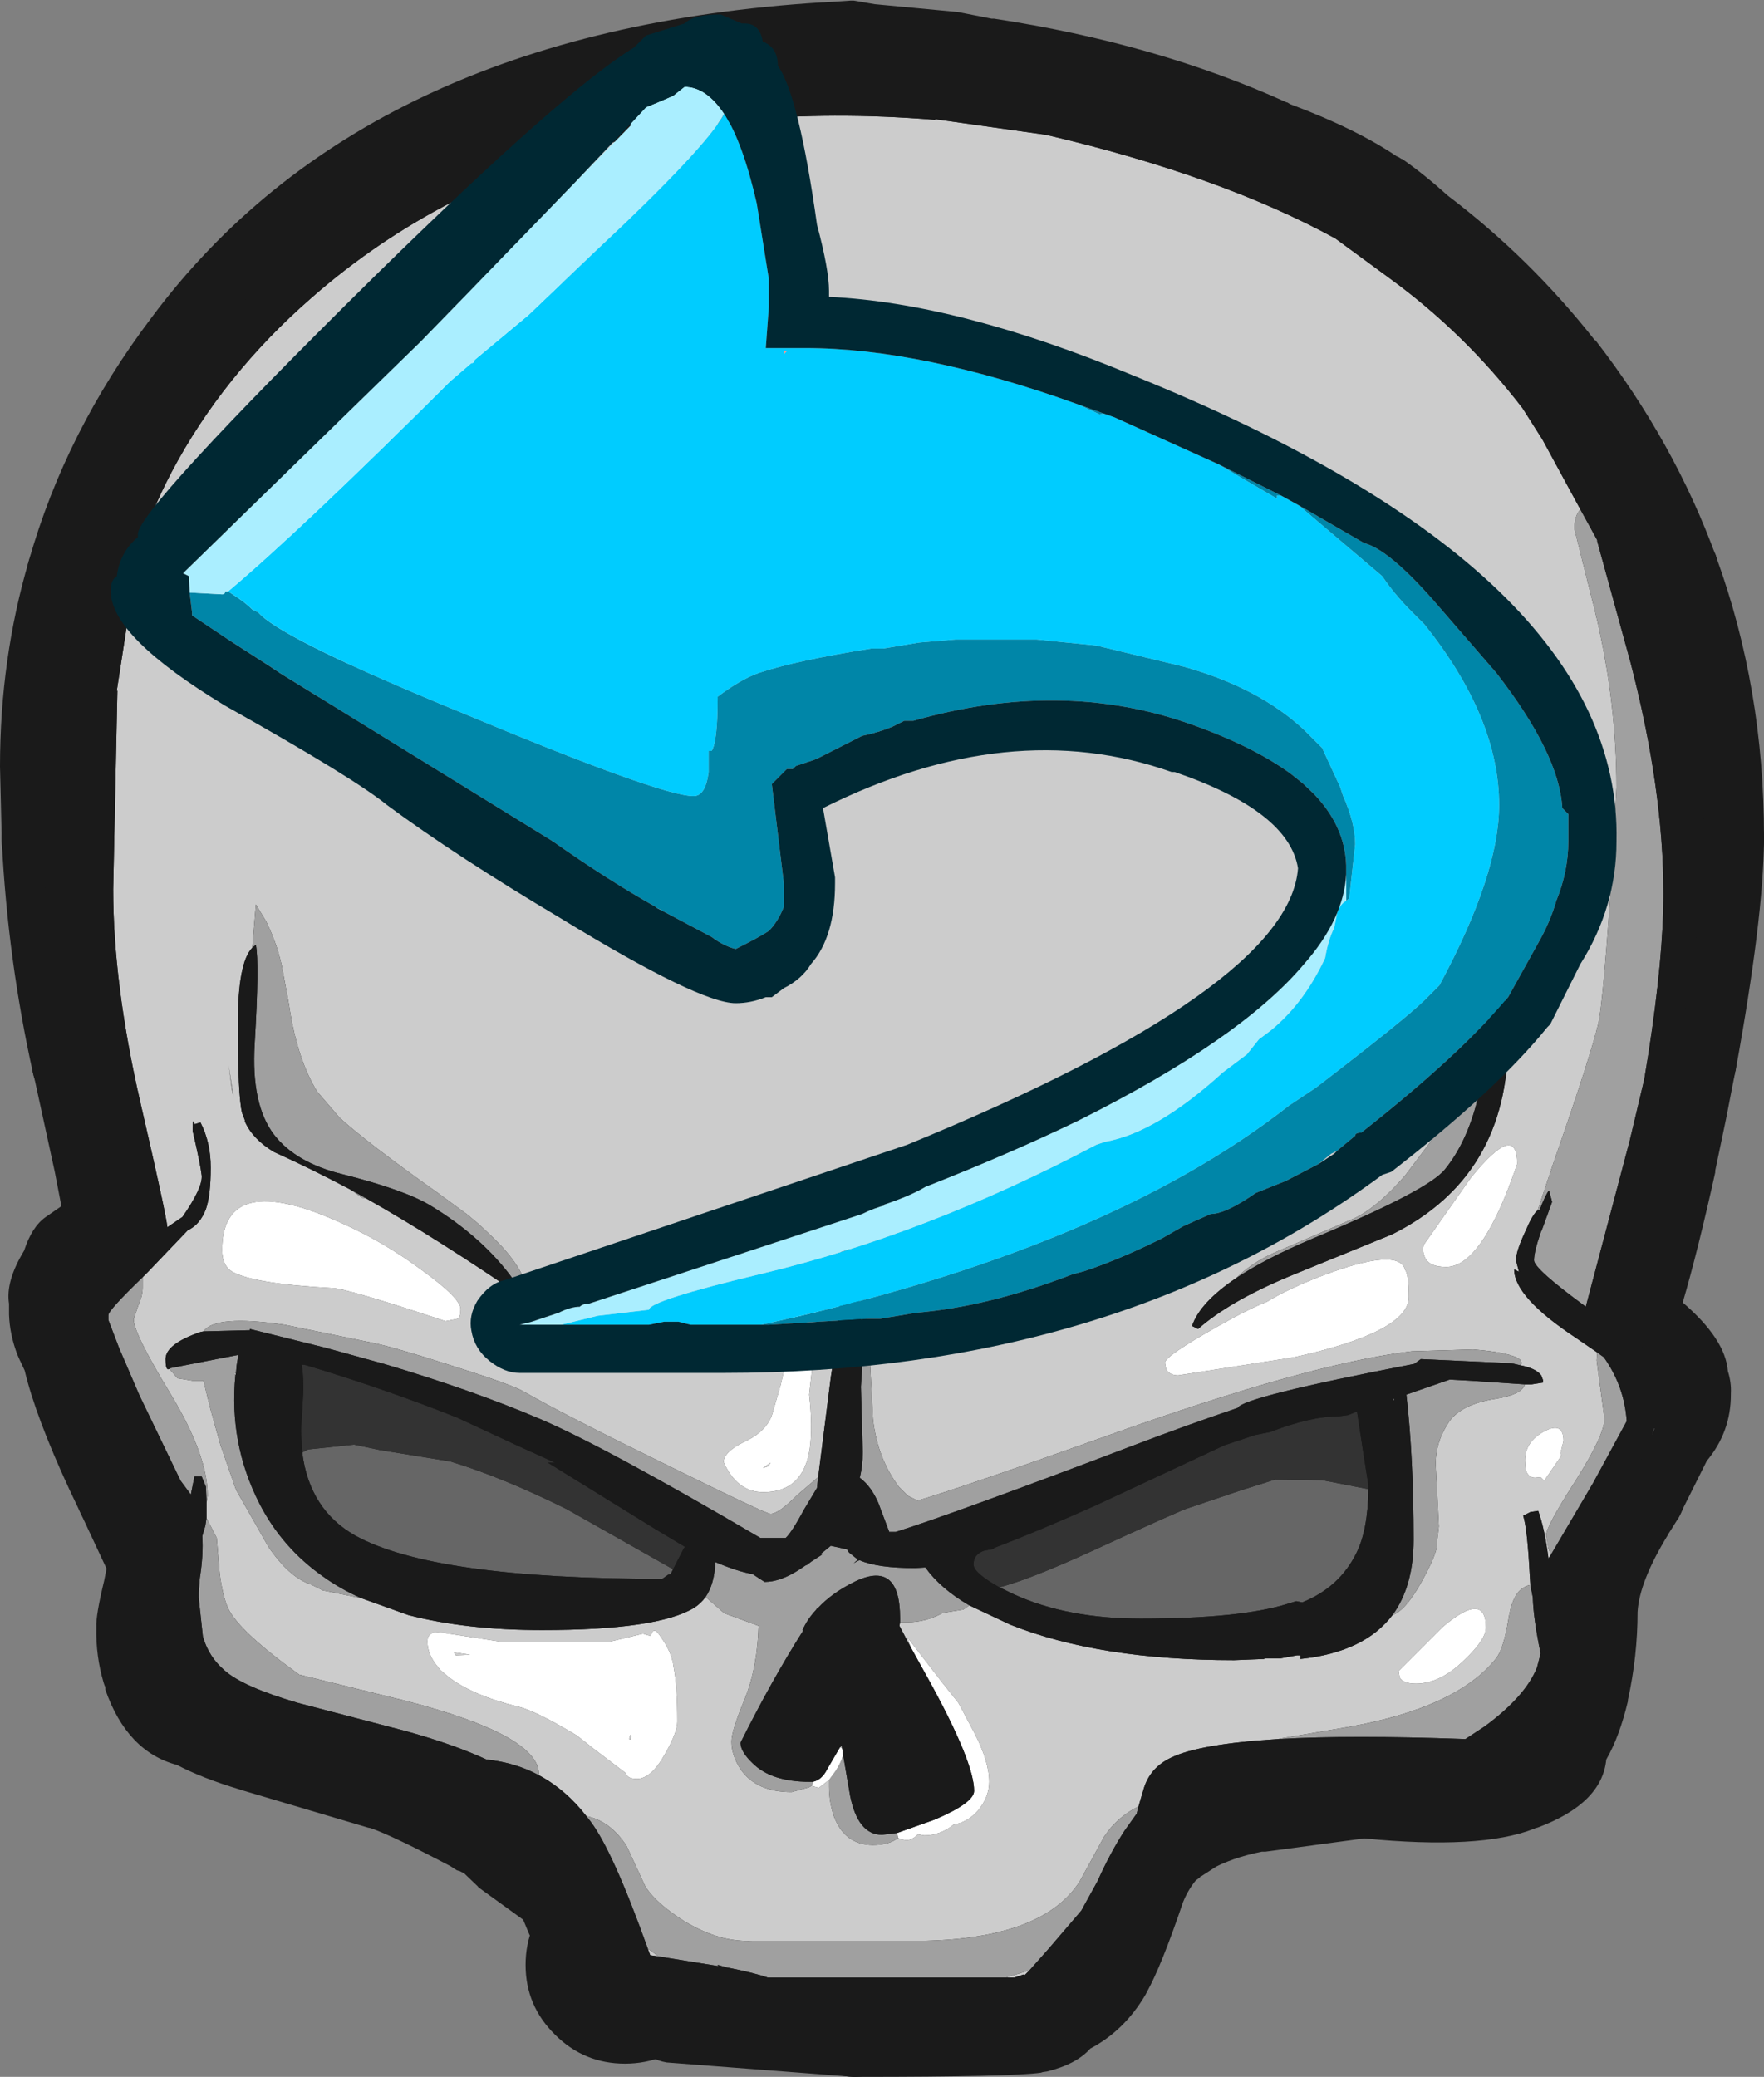 <?xml version="1.0" encoding="UTF-8" standalone="no"?>
<svg xmlns:ffdec="https://www.free-decompiler.com/flash" xmlns:xlink="http://www.w3.org/1999/xlink" ffdec:objectType="frame" height="172.45px" width="146.5px" xmlns="http://www.w3.org/2000/svg">
  <rect width="100%" height="100%" fill="#808080" stroke="none"/>
  <g transform="matrix(1.0, 0.0, 0.0, 1.0, 73.25, 86.2)">
    <use ffdec:characterId="604" height="172.45" transform="matrix(1.0, 0.0, 0.0, 1.0, -73.25, -86.2)" width="146.5" xlink:href="#shape0"/>
  </g>
  <defs>
    <g id="shape0" transform="matrix(1.0, 0.0, 0.0, 1.0, 73.25, 86.2)">
      <path d="M29.2 64.55 Q29.5 65.75 29.1 66.95 L29.05 67.15 Q28.5 68.35 27.35 69.05 L26.5 69.6 26.45 69.6 26.4 69.65 26.45 69.65 26.05 69.95 Q25.4 70.75 25.0 71.75 23.2 77.05 22.0 79.2 L21.9 79.4 Q20.15 82.4 17.3 83.9 16.15 85.2 13.7 85.8 L13.35 85.85 13.2 85.9 Q10.75 86.25 -2.0 86.25 L-2.3 86.25 Q-3.95 86.25 -5.1 85.15 L-5.1 85.1 -5.15 85.1 Q-6.3 83.9 -6.3 82.25 L-6.3 65.55 Q-6.3 63.9 -5.15 62.75 L-5.1 62.7 Q-3.95 61.55 -2.3 61.55 L25.35 61.55 Q26.7 61.55 27.8 62.4 L27.95 62.55 Q28.85 63.3 29.2 64.55" fill="#1a1a1a" fill-rule="evenodd" stroke="none"/>
      <path d="M0.5 85.1 Q-0.65 86.25 -2.3 86.25 L-17.9 85.05 Q-19.3 84.8 -20.2 83.75 L-20.35 83.55 Q-21.15 82.5 -21.15 81.15 L-21.15 65.55 Q-21.15 63.9 -20.0 62.75 L-19.95 62.7 Q-18.8 61.55 -17.15 61.55 L-2.3 61.55 Q-0.65 61.55 0.55 62.7 L0.55 62.75 0.6 62.75 Q1.7 63.9 1.7 65.55 L1.7 82.25 Q1.7 83.9 0.5 85.1" fill="#1a1a1a" fill-rule="evenodd" stroke="none"/>
      <path d="M-27.15 71.15 Q-24.75 68.75 -21.35 68.75 -17.95 68.75 -15.5 71.15 -13.1 73.55 -13.1 76.95 -13.1 80.35 -15.5 82.75 -17.95 85.15 -21.35 85.15 -24.75 85.15 -27.15 82.75 -29.6 80.35 -29.6 76.95 -29.6 73.55 -27.15 71.15" fill="#1a1a1a" fill-rule="evenodd" stroke="none"/>
      <path d="M-14.25 62.75 Q-13.15 63.9 -13.15 65.55 L-13.15 72.8 Q-13.15 74.45 -14.25 75.65 L-14.3 75.65 -14.3 75.7 Q-15.5 76.8 -17.15 76.8 L-25.6 76.8 Q-26.8 76.8 -27.8 76.2 L-28.0 76.0 Q-28.85 75.35 -29.3 74.4 L-29.8 73.2 -33.05 70.85 -33.6 70.45 -33.5 70.5 -34.7 69.35 -35.1 69.15 -35.3 69.1 Q-36.5 68.4 -37.05 67.15 L-37.1 66.95 Q-37.55 65.85 -37.3 64.7 L-37.25 64.55 Q-36.95 63.35 -35.95 62.55 L-35.8 62.4 Q-34.75 61.55 -33.35 61.55 L-17.15 61.55 Q-15.5 61.55 -14.3 62.7 L-14.3 62.75 -14.25 62.75" fill="#1a1a1a" fill-rule="evenodd" stroke="none"/>
      <path d="M65.3 34.7 Q66.4 35.65 66.65 37.05 L66.65 37.1 Q66.9 38.5 66.2 39.75 L65.45 40.95 65.35 41.1 65.3 41.2 Q62.9 45.1 62.75 47.65 62.75 51.3 61.95 54.95 L61.95 55.0 61.95 55.05 Q61.25 58.0 60.15 59.9 59.8 63.55 54.45 65.55 L54.25 65.6 54.1 65.7 54.15 65.65 Q49.7 67.4 40.05 66.45 L31.85 67.55 31.55 67.55 Q29.05 68.05 27.25 69.05 L27.3 69.05 Q26.35 69.55 25.35 69.55 L-33.35 69.55 -35.2 69.1 -35.25 69.05 -35.55 68.9 -35.75 68.8 Q-40.6 66.25 -42.45 65.6 L-42.7 65.55 -53.15 62.45 -53.45 62.35 Q-56.45 61.45 -58.55 60.35 -62.7 59.25 -64.5 54.1 L-64.5 53.95 -64.55 53.75 -64.55 53.8 -64.65 53.5 Q-65.3 51.3 -65.25 48.95 L-65.25 48.9 Q-65.3 47.95 -64.6 45.05 L-64.4 44.05 -66.55 39.45 Q-67.15 38.2 -66.85 36.85 -66.55 35.6 -65.6 34.8 L-65.4 34.6 Q-64.35 33.75 -62.95 33.75 L62.7 33.75 Q64.15 33.75 65.3 34.7 M-53.55 62.3 L-53.45 62.35 -53.55 62.3" fill="#1a1a1a" fill-rule="evenodd" stroke="none"/>
      <path d="M69.15 -1.25 Q70.15 -0.6 70.65 0.5 71.05 1.5 70.9 2.6 L70.9 2.65 70.85 2.8 70.85 2.85 70.1 6.7 69.2 11.0 69.2 11.1 69.2 11.15 Q67.75 17.7 66.5 21.95 70.05 25.0 70.25 27.65 70.55 28.6 70.5 29.5 L70.5 29.6 Q70.5 32.7 68.5 35.1 L66.15 39.8 66.15 39.85 64.9 41.1 64.7 41.25 Q63.75 41.75 62.7 41.75 L-62.95 41.75 Q-64.1 41.75 -65.1 41.15 L-65.25 41.0 Q-66.1 40.4 -66.55 39.45 L-67.5 37.45 Q-70.3 31.4 -71.2 27.6 L-71.55 26.85 -71.6 26.75 -71.8 26.3 Q-72.45 24.6 -72.5 22.95 L-72.5 22.25 -72.5 22.15 -72.5 22.05 Q-72.8 20.2 -71.25 17.65 -70.6 15.65 -69.45 14.85 L-68.15 13.95 -68.7 11.1 -70.4 3.3 Q-70.75 2.25 -70.5 1.15 L-70.5 1.1 -70.5 1.05 Q-70.15 -0.15 -69.2 -0.95 L-69.05 -1.1 Q-67.95 -1.95 -66.6 -1.95 L66.95 -1.95 Q68.15 -1.95 69.15 -1.25" fill="#1a1a1a" fill-rule="evenodd" stroke="none"/>
      <path d="M73.25 -16.45 Q73.2 -9.95 70.9 2.65 L70.85 2.85 Q70.6 4.1 69.7 4.95 L69.5 5.15 Q68.4 6.05 66.95 6.05 L-66.6 6.05 Q-68.0 6.05 -69.1 5.15 -70.2 4.3 -70.5 2.95 -72.6 -6.5 -73.1 -16.3 -73.15 -17.3 -72.7 -18.2 L-72.6 -18.4 Q-72.1 -19.4 -71.1 -19.95 L-71.15 -19.9 Q-70.2 -20.5 -69.1 -20.5 L69.25 -20.5 Q70.8 -20.5 71.9 -19.45 L72.15 -19.3 Q73.3 -18.1 73.25 -16.45" fill="#1a1a1a" fill-rule="evenodd" stroke="none"/>
      <path d="M67.85 -41.85 L67.9 -41.8 Q68.8 -41.15 69.25 -40.1 L69.3 -39.9 Q73.25 -29.05 73.25 -16.75 L73.25 -16.5 Q73.25 -14.85 72.15 -13.65 L72.1 -13.65 72.1 -13.6 Q70.9 -12.5 69.25 -12.5 L-69.1 -12.5 Q-70.7 -12.5 -71.85 -13.6 -73.05 -14.7 -73.1 -16.3 L-73.25 -22.55 Q-73.25 -31.5 -70.85 -39.65 -70.5 -40.95 -69.45 -41.75 -68.4 -42.55 -67.05 -42.55 L65.55 -42.55 Q66.8 -42.55 67.85 -41.85" fill="#1a1a1a" fill-rule="evenodd" stroke="none"/>
      <path d="M59.2 -57.95 L59.25 -57.95 Q65.8 -49.5 69.3 -39.9 L69.35 -39.6 Q69.65 -38.6 69.4 -37.55 L69.35 -37.4 Q69.0 -36.15 67.95 -35.35 66.85 -34.55 65.55 -34.55 L-67.05 -34.55 Q-68.3 -34.55 -69.35 -35.25 L-69.35 -35.3 Q-70.35 -36.0 -70.75 -37.1 L-70.8 -37.2 Q-71.25 -38.45 -70.85 -39.65 -67.8 -50.4 -60.65 -59.85 -42.9 -83.65 -5.0 -86.0 L-4.95 -86.0 -4.85 -86.0 -2.6 -86.15 -2.45 -86.15 -2.35 -86.15 -0.6 -85.85 6.3 -85.2 9.1 -84.65 9.25 -84.65 9.3 -84.65 Q22.8 -82.6 33.6 -77.7 L33.65 -77.7 33.9 -77.55 Q39.4 -75.5 42.85 -73.15 L42.75 -73.25 43.15 -73.0 43.2 -73.0 Q45.0 -71.75 47.0 -69.95 53.85 -64.75 59.2 -57.95" fill="#1a1a1a" fill-rule="evenodd" stroke="none"/>
      <path d="M64.15 32.4 L63.95 32.95 64.1 32.45 64.15 32.4 M-61.4 19.85 L-60.95 19.4 -57.65 15.95 Q-56.65 15.5 -56.15 14.2 -55.75 13.05 -55.75 10.75 -55.75 8.65 -56.6 7.0 L-57.1 7.15 Q-57.25 6.45 -57.25 7.7 -56.6 10.5 -56.5 11.4 -56.4 12.4 -58.1 14.85 L-59.35 15.7 Q-59.45 14.6 -61.6 5.3 -63.85 -4.5 -63.85 -12.35 L-63.5 -28.85 -63.55 -28.85 -62.6 -35.0 Q-62.6 -40.1 -59.0 -47.0 -54.75 -55.05 -47.35 -61.5 -36.55 -70.95 -22.1 -74.45 L-13.9 -75.85 -11.8 -76.2 Q-4.15 -76.95 4.4 -76.25 L4.45 -76.3 13.65 -75.0 Q28.15 -71.6 37.65 -66.4 L42.15 -63.1 Q48.4 -58.55 53.2 -52.3 L54.85 -49.7 58.0 -43.9 Q57.5 -43.35 57.5 -42.3 L59.25 -35.3 Q61.0 -28.0 61.0 -20.8 L60.45 -11.25 Q59.85 -2.9 59.5 -1.25 58.8 1.65 55.8 10.25 L54.45 14.3 Q54.05 14.6 53.45 16.0 52.65 17.7 52.65 18.45 L52.9 19.4 52.5 19.2 Q52.5 21.5 57.65 24.9 L59.4 26.1 59.35 26.75 60.0 31.6 Q60.0 32.95 57.6 36.75 55.15 40.55 55.15 41.3 L55.35 42.4 55.55 42.9 55.35 43.2 Q55.05 40.8 54.5 39.25 L53.85 39.35 53.25 39.65 Q53.6 40.75 53.8 44.65 L53.85 45.4 Q53.5 45.45 53.1 45.75 52.3 46.35 52.0 48.4 51.6 50.75 51.0 51.5 47.75 55.6 38.7 57.2 L33.1 58.15 32.9 58.2 Q26.35 58.6 24.0 59.75 22.2 60.6 21.7 62.45 L21.3 63.8 Q19.55 64.65 18.45 66.3 L16.4 70.05 Q13.4 74.7 3.65 74.95 L-10.75 74.95 Q-13.5 75.1 -16.45 73.3 -18.75 71.85 -19.65 70.45 L-21.2 67.1 Q-22.55 65.0 -24.55 64.6 -26.25 62.4 -28.5 61.2 L-28.5 61.1 Q-28.5 57.9 -39.45 55.05 L-48.4 52.85 Q-53.4 49.25 -54.3 47.35 -54.75 46.35 -55.0 44.5 L-55.25 41.5 -56.1 39.85 -56.1 38.6 -56.0 38.0 Q-56.0 34.65 -59.05 29.6 -62.15 24.5 -62.15 23.35 L-61.75 22.15 Q-61.4 21.4 -61.4 20.7 L-61.4 20.35 -61.4 20.25 -61.4 19.85 M-29.25 -50.45 Q-26.0 -56.2 -26.0 -59.4 -26.0 -61.4 -26.65 -63.3 -27.6 -66.0 -29.5 -66.25 -44.55 -61.75 -50.45 -53.1 -54.5 -47.15 -54.5 -38.2 -54.8 -35.4 -54.15 -32.65 -52.9 -27.15 -48.35 -27.15 -47.3 -27.15 -41.65 -34.3 L-34.75 -42.9 Q-32.2 -45.3 -29.25 -50.45 M-52.3 -7.5 Q-53.5 -6.3 -53.5 -1.1 -53.5 4.7 -53.15 6.2 L-52.9 6.85 -52.95 6.85 -52.9 6.95 Q-52.25 8.4 -50.5 9.45 -47.5 10.8 -44.1 12.6 L-43.2 13.25 -42.85 13.3 Q-36.75 16.75 -29.5 21.75 L-30.65 20.0 -29.55 21.0 -29.5 20.85 Q-29.85 18.75 -32.95 15.95 -33.45 15.45 -34.2 14.85 L-34.3 14.75 -36.75 12.95 Q-42.75 8.7 -45.05 6.6 L-46.9 4.45 Q-48.6 1.7 -49.25 -2.8 L-49.75 -5.5 Q-50.1 -7.55 -51.15 -9.7 L-52.0 -11.1 -52.3 -7.5 M29.45 19.9 Q26.4 21.95 25.75 23.9 L26.25 24.15 Q28.85 21.85 33.9 19.75 L42.35 16.3 Q52.0 11.5 52.0 0.1 52.0 -2.35 51.5 -4.25 L50.9 -4.25 50.9 -6.15 Q50.75 -7.5 50.25 -8.15 L49.15 -0.55 Q48.4 4.2 46.5 7.35 L43.45 11.4 Q41.2 14.0 39.25 14.95 L32.5 17.85 Q30.65 18.7 29.45 19.9 M45.0 17.15 Q44.85 17.6 45.05 18.1 45.35 19.0 46.85 19.0 49.85 19.0 52.75 10.45 52.75 6.85 48.9 11.6 L45.0 17.15 M43.75 21.5 Q43.75 19.65 43.45 19.25 42.95 17.3 36.5 19.75 33.65 20.85 31.95 21.9 30.5 22.45 27.85 23.95 23.5 26.4 23.5 26.95 L23.6 27.5 Q23.9 28.0 24.6 28.0 L34.2 26.5 Q43.75 24.4 43.75 21.5 M52.95 27.15 L53.15 27.0 53.0 26.7 Q52.25 26.1 49.1 25.85 L44.0 26.0 Q35.55 27.0 18.75 33.0 6.7 37.3 2.95 38.4 L2.15 38.0 1.4 37.25 Q-0.4 34.85 -0.75 31.6 L-1.15 23.95 Q-1.9 17.1 -2.4 19.5 -2.7 17.1 -3.1 16.15 L-3.5 16.25 Q-3.1 20.85 -4.25 28.15 L-5.3 36.45 -7.05 37.95 Q-8.6 39.5 -9.25 39.5 -9.65 39.5 -17.75 35.5 -26.15 31.4 -29.75 29.35 -30.65 28.8 -35.4 27.3 -40.05 25.8 -42.05 25.35 L-49.6 23.8 Q-55.4 22.95 -56.35 24.35 L-56.6 24.4 Q-59.5 25.4 -59.5 26.65 -59.5 27.45 -59.3 27.5 L-59.15 27.45 -59.15 27.5 -58.5 28.25 -58.45 28.25 -57.25 28.45 -56.35 28.45 -55.8 30.7 -54.95 33.75 -53.65 37.5 -50.95 42.25 Q-49.2 44.8 -47.45 45.35 L-46.45 45.85 -43.25 46.5 -39.35 47.9 Q-34.55 49.15 -28.25 49.15 -18.65 49.15 -15.6 47.3 -15.05 46.95 -14.65 46.4 L-13.1 47.75 -10.25 48.8 Q-10.35 52.2 -11.35 54.75 -12.5 57.5 -12.5 58.4 -12.5 59.55 -11.75 60.7 -10.45 62.6 -7.5 62.6 L-6.05 62.2 -5.8 62.05 -5.8 62.1 -5.25 62.25 -4.4 61.6 -4.4 62.15 Q-4.4 63.4 -4.0 64.6 -3.1 67.0 -0.75 67.0 0.6 67.0 1.35 66.4 L1.5 66.5 2.0 66.6 Q2.5 66.6 3.0 66.1 L3.5 66.2 Q4.85 66.2 5.95 65.3 7.15 65.1 8.0 64.1 8.9 63.0 8.9 61.75 8.9 60.05 7.65 57.65 L6.35 55.2 5.0 53.5 2.1 49.75 2.4 50.6 1.45 48.8 1.5 48.5 2.1 48.5 Q3.65 48.5 5.1 47.7 L5.2 47.7 6.75 47.45 7.25 47.1 10.65 48.7 Q18.05 51.65 29.25 51.65 L31.75 51.55 31.75 51.5 33.1 51.5 34.45 51.25 34.75 51.25 34.75 51.55 Q40.05 51.0 42.4 47.9 43.45 47.55 44.75 45.25 46.1 42.85 46.1 42.0 L46.1 41.75 46.25 40.55 46.0 35.75 Q45.85 33.7 47.1 31.85 48.1 30.4 50.95 29.95 53.15 29.6 53.4 28.75 L53.95 28.75 54.9 28.6 54.9 28.4 54.75 28.0 Q54.3 27.4 52.95 27.15 M54.25 36.5 L54.7 36.45 55.0 36.75 56.4 34.7 56.35 34.45 56.6 33.45 Q56.6 31.8 55.0 32.65 53.4 33.5 53.4 35.1 L53.45 35.8 Q53.65 36.5 54.25 36.5 M50.15 48.95 Q50.15 45.85 46.55 48.9 L42.9 52.55 43.0 53.1 Q43.3 53.6 44.35 53.6 46.35 53.6 48.35 51.65 50.15 49.95 50.15 48.95 M12.25 77.4 L11.85 77.8 11.75 77.75 11.0 78.0 10.3 78.0 12.25 77.4 M-18.55 76.25 L-19.25 76.15 -19.45 75.6 -18.55 76.25 M-35.25 23.3 Q-35.0 23.15 -35.0 22.5 -35.0 21.6 -38.1 19.35 -41.3 16.95 -44.9 15.35 -54.8 10.85 -54.8 17.6 -54.8 18.9 -53.95 19.4 -52.15 20.4 -45.65 20.75 -44.55 20.75 -36.25 23.5 L-35.25 23.3 M-5.25 20.7 Q-5.25 18.35 -6.3 19.35 -7.4 20.3 -7.4 22.0 L-7.6 24.25 -7.9 26.5 -8.4 28.75 -9.05 31.0 Q-9.45 32.6 -11.4 33.5 -13.15 34.35 -13.15 35.2 -12.05 37.7 -9.85 37.7 -6.55 37.7 -6.0 34.1 -5.75 32.25 -6.05 29.6 L-5.55 25.1 Q-5.25 22.4 -5.25 20.7 M-9.45 35.55 L-9.9 35.7 -9.25 35.25 -9.45 35.55 M-54.25 2.3 L-53.85 4.95 -54.0 4.25 -54.25 2.3 M-53.65 27.8 L-53.7 28.0 -53.8 27.85 -53.65 27.8 M-18.0 59.4 Q-17.0 57.65 -17.0 56.75 -17.0 53.75 -17.3 52.25 -17.45 51.0 -18.35 49.75 -19.0 48.7 -19.2 49.65 L-19.85 49.45 -22.55 50.1 -31.75 50.1 -36.6 49.35 Q-37.75 49.2 -37.75 50.1 -37.75 51.2 -36.85 52.25 L-36.65 52.5 -36.05 53.0 Q-34.1 54.55 -30.25 55.5 -28.75 55.85 -25.35 57.9 L-23.95 59.0 -21.25 61.05 -21.25 61.1 Q-21.1 61.5 -20.35 61.5 -19.15 61.5 -18.0 59.4 M-34.2 51.2 L-35.4 51.25 -35.5 51.1 -35.55 51.0 -34.2 51.2 M-21.0 58.2 L-20.9 57.85 -20.8 57.9 -20.9 58.25 -21.0 58.2" fill="#cccccc" fill-rule="evenodd" stroke="none"/>
      <path d="M-61.4 19.85 L-61.4 20.25 -61.4 20.35 -61.4 20.7 Q-61.4 21.4 -61.75 22.15 L-62.15 23.35 Q-62.15 24.5 -59.05 29.6 -56.0 34.65 -56.0 38.0 L-56.1 38.6 -56.1 38.45 -56.15 37.25 -56.5 36.4 -57.1 36.4 -57.4 37.9 -58.25 36.75 -61.65 29.7 -63.35 25.75 -64.25 23.4 -64.25 23.0 Q-64.25 22.6 -61.4 19.85 M-56.1 39.85 L-55.25 41.5 -55.0 44.5 Q-54.75 46.35 -54.3 47.35 -53.4 49.25 -48.4 52.85 L-39.45 55.05 Q-28.5 57.9 -28.5 61.1 L-28.5 61.2 Q-30.45 60.15 -32.85 59.9 -35.55 58.65 -39.5 57.55 L-48.5 55.2 Q-53.1 53.85 -54.6 52.5 -55.9 51.4 -56.4 49.7 L-56.75 46.45 -56.75 46.0 -56.65 44.8 Q-56.35 42.9 -56.45 41.35 L-56.2 40.5 -56.1 39.85 M-24.55 64.6 Q-22.55 65.0 -21.2 67.1 L-19.65 70.45 Q-18.75 71.85 -16.45 73.3 -13.5 75.1 -10.75 74.95 L3.65 74.95 Q13.4 74.7 16.4 70.05 L18.45 66.3 Q19.55 64.65 21.3 63.8 L21.15 64.4 20.15 65.8 Q18.95 67.65 17.9 70.0 L16.55 72.45 13.85 75.6 12.25 77.4 10.3 78.0 -9.5 78.0 Q-10.65 77.6 -12.95 77.15 L-13.65 76.95 -13.6 77.05 -18.55 76.25 -19.45 75.6 Q-22.35 67.5 -24.2 65.05 L-24.55 64.6 M32.9 58.2 L33.1 58.15 38.7 57.2 Q47.75 55.6 51.0 51.5 51.6 50.75 52.0 48.4 52.3 46.35 53.1 45.75 53.5 45.45 53.85 45.4 L54.05 46.45 Q54.1 48.2 54.7 51.1 L54.4 52.25 Q53.45 54.65 50.05 57.15 L48.45 58.2 Q38.9 57.85 32.9 58.2 M55.55 42.9 L55.35 42.4 55.15 41.3 Q55.15 40.55 57.6 36.75 60.0 32.95 60.0 31.6 L59.35 26.75 59.4 26.1 59.95 26.5 Q61.65 28.9 61.85 31.8 L59.05 36.95 55.55 42.9 M54.45 14.3 L55.8 10.25 Q58.8 1.65 59.5 -1.25 59.85 -2.9 60.45 -11.25 L61.0 -20.8 Q61.0 -28.0 59.25 -35.3 L57.5 -42.3 Q57.5 -43.35 58.0 -43.9 L59.4 -41.35 59.4 -41.25 62.15 -31.25 Q64.9 -20.65 64.9 -12.0 64.9 -6.75 63.65 1.3 L63.3 3.45 62.1 8.5 58.45 22.3 Q54.15 19.15 54.15 18.45 54.15 17.75 54.7 16.15 L54.85 15.8 55.65 13.6 55.4 12.65 Q55.15 12.9 54.6 14.3 L54.5 14.25 54.45 14.3 M-52.3 -7.5 L-52.0 -11.1 -51.15 -9.7 Q-50.1 -7.55 -49.75 -5.5 L-49.25 -2.8 Q-48.6 1.7 -46.9 4.45 L-45.05 6.6 Q-42.75 8.7 -36.75 12.95 L-34.3 14.75 -34.2 14.85 Q-33.45 15.45 -32.95 15.95 -29.85 18.75 -29.5 20.85 L-29.55 21.0 -30.65 20.0 Q-33.2 16.5 -37.5 13.9 -39.65 12.6 -44.8 11.3 -48.7 10.35 -50.5 8.0 -52.4 5.5 -52.1 0.5 -51.7 -6.25 -52.0 -7.75 L-52.3 -7.5 M-42.85 13.3 L-43.2 13.25 -44.1 12.6 -42.85 13.3 M-52.9 6.95 L-52.95 6.85 -52.9 6.85 -52.9 6.95 M50.9 -4.25 L50.75 -4.25 49.8 3.5 Q48.95 8.2 46.75 10.9 45.35 12.65 35.75 16.65 31.85 18.3 29.45 19.9 30.65 18.7 32.5 17.85 L39.25 14.95 Q41.2 14.0 43.45 11.4 L46.5 7.35 Q48.4 4.2 49.15 -0.55 L50.25 -8.15 Q50.75 -7.5 50.9 -6.15 L50.9 -4.25 M-2.4 19.5 Q-1.9 17.1 -1.15 23.95 L-0.75 31.6 Q-0.4 34.85 1.4 37.25 L2.15 38.0 2.95 38.4 Q6.7 37.3 18.75 33.0 35.55 27.0 44.0 26.0 L49.1 25.85 Q52.25 26.1 53.0 26.7 L53.15 27.0 52.95 27.15 52.3 27.0 44.75 26.65 44.2 27.05 Q29.95 29.8 29.55 30.7 25.4 32.1 20.8 33.85 6.2 39.4 1.15 41.0 L0.6 41.0 -0.3 38.6 Q-0.9 37.2 -1.85 36.5 -1.6 35.55 -1.6 34.35 L-1.75 28.95 -1.6 26.6 Q-1.6 24.15 -2.1 19.65 L-2.4 19.65 -2.4 19.5 M53.4 28.75 Q53.15 29.6 50.95 29.95 48.1 30.4 47.1 31.85 45.85 33.7 46.0 35.75 L46.25 40.55 46.1 41.75 46.1 42.0 Q46.1 42.85 44.75 45.25 43.45 47.55 42.4 47.9 44.15 45.5 44.15 41.65 44.15 34.85 43.55 29.6 L47.15 28.35 48.95 28.45 53.4 28.75 M7.25 47.1 L6.75 47.45 5.2 47.7 5.1 47.7 Q3.65 48.5 2.1 48.5 L1.5 48.5 1.5 48.15 Q1.5 43.35 -2.2 45.1 -4.15 46.05 -5.35 47.35 L-5.35 47.3 -5.5 47.5 Q-6.2 48.25 -6.6 49.15 L-6.55 49.2 Q-9.15 53.3 -11.75 58.5 -11.75 59.25 -10.75 60.2 -9.2 61.75 -6.0 61.75 L-5.75 61.75 -5.8 62.05 -6.05 62.2 -7.5 62.6 Q-10.45 62.6 -11.75 60.7 -12.5 59.55 -12.5 58.4 -12.5 57.5 -11.35 54.75 -10.35 52.2 -10.25 48.8 L-13.1 47.75 -14.65 46.4 Q-13.9 45.3 -13.85 43.5 -11.95 44.3 -10.75 44.5 L-9.75 45.15 Q-8.45 45.15 -6.9 44.15 L-6.3 43.75 -6.25 43.75 -5.85 43.45 -5.0 42.9 -5.05 42.8 -4.25 42.15 -2.9 42.45 -2.75 42.7 -2.0 43.3 -2.35 43.6 -2.0 43.4 -1.85 43.35 Q-0.4 44.0 2.75 44.0 L3.6 43.95 Q4.85 45.7 7.25 47.1 M1.35 66.4 Q0.6 67.0 -0.75 67.0 -3.1 67.0 -4.0 64.6 -4.4 63.4 -4.4 62.15 L-4.4 61.6 -3.85 60.85 Q-3.25 59.9 -3.25 59.4 L-2.65 62.9 Q-2.0 66.15 0.0 66.15 L1.25 66.0 1.35 66.4 M-43.25 46.5 L-46.45 45.85 -47.45 45.35 Q-49.2 44.8 -50.95 42.25 L-53.65 37.5 -54.95 33.75 -55.8 30.7 -56.35 28.45 -57.25 28.45 -58.45 28.25 -58.5 28.25 -59.15 27.5 -59.15 27.45 -59.1 27.4 -55.0 26.6 -53.45 26.3 -53.6 27.2 -53.65 27.8 -53.8 27.85 -53.7 28.0 Q-54.25 33.65 -51.7 38.65 -49.8 42.35 -46.35 44.75 -44.95 45.75 -43.25 46.5 M-56.35 24.35 Q-55.4 22.95 -49.6 23.8 L-42.05 25.35 Q-40.05 25.8 -35.4 27.3 -30.65 28.8 -29.75 29.35 -26.15 31.4 -17.75 35.5 -9.65 39.5 -9.25 39.5 -8.6 39.5 -7.05 37.95 L-5.3 36.45 -5.4 37.35 -6.45 39.1 Q-7.5 41.05 -8.0 41.5 L-10.1 41.5 Q-23.05 33.9 -28.45 31.6 -34.1 29.2 -41.35 27.05 L-46.25 25.7 -52.5 24.15 -52.5 24.25 -56.35 24.35 M42.55 29.95 L42.5 30.1 42.4 30.0 42.55 29.95 M-3.5 58.9 L-3.35 58.75 -3.3 59.0 -3.4 58.9 -3.5 58.9 M-54.25 2.3 L-54.0 4.25 -53.85 4.95 -54.25 2.3" fill="#a0a0a0" fill-rule="evenodd" stroke="none"/>
      <path d="M-29.25 -50.45 Q-32.2 -45.3 -34.75 -42.9 L-41.65 -34.3 Q-47.3 -27.15 -48.35 -27.15 -52.9 -27.15 -54.15 -32.65 -54.8 -35.4 -54.5 -38.2 -54.5 -47.15 -50.45 -53.1 -44.55 -61.75 -29.5 -66.25 -27.6 -66.0 -26.65 -63.3 -26.0 -61.4 -26.0 -59.4 -26.0 -56.2 -29.25 -50.45 M43.75 21.5 Q43.75 24.4 34.2 26.5 L24.6 28.0 Q23.9 28.0 23.6 27.5 L23.5 26.95 Q23.5 26.4 27.85 23.95 30.5 22.45 31.95 21.9 33.65 20.85 36.5 19.75 42.95 17.3 43.45 19.25 43.75 19.65 43.75 21.5 M45.0 17.15 L48.9 11.6 Q52.75 6.85 52.75 10.45 49.85 19.0 46.85 19.0 45.35 19.0 45.05 18.1 44.85 17.6 45.0 17.15 M2.4 50.6 L2.1 49.75 5.0 53.5 6.35 55.2 7.65 57.65 Q8.9 60.05 8.9 61.75 8.9 63.0 8.0 64.1 7.15 65.1 5.95 65.3 4.85 66.2 3.5 66.2 L3.0 66.1 Q2.5 66.6 2.0 66.6 L1.5 66.5 1.35 66.4 1.25 66.0 4.35 64.9 Q7.65 63.5 7.65 62.5 7.65 60.15 3.95 53.4 L2.4 50.6 M-4.4 61.6 L-5.25 62.25 -5.8 62.1 -5.8 62.05 -5.75 61.75 Q-5.0 61.6 -4.55 60.7 L-3.5 58.9 -3.4 58.9 -3.3 59.0 -3.25 59.35 -3.25 59.4 Q-3.25 59.9 -3.85 60.85 L-4.4 61.6 M54.25 36.5 Q53.65 36.5 53.45 35.8 L53.4 35.1 Q53.4 33.5 55.0 32.65 56.6 31.8 56.6 33.45 L56.35 34.45 56.4 34.7 55.0 36.75 54.7 36.45 54.25 36.5 M50.15 48.95 Q50.15 49.95 48.35 51.65 46.35 53.6 44.35 53.6 43.3 53.6 43.0 53.1 L42.9 52.55 46.55 48.9 Q50.15 45.85 50.15 48.95 M-5.25 20.7 Q-5.25 22.4 -5.55 25.1 L-6.05 29.6 Q-5.75 32.25 -6.0 34.1 -6.55 37.7 -9.85 37.7 -12.05 37.7 -13.15 35.2 -13.15 34.35 -11.4 33.5 -9.45 32.6 -9.05 31.0 L-8.4 28.75 -7.9 26.5 -7.6 24.25 -7.4 22.0 Q-7.4 20.3 -6.3 19.35 -5.25 18.35 -5.25 20.7 M-35.25 23.3 L-36.25 23.5 Q-44.55 20.75 -45.65 20.75 -52.15 20.4 -53.95 19.4 -54.8 18.9 -54.8 17.6 -54.8 10.85 -44.9 15.35 -41.3 16.95 -38.1 19.35 -35.0 21.6 -35.0 22.5 -35.0 23.15 -35.25 23.3 M-9.45 35.55 L-9.25 35.25 -9.9 35.7 -9.45 35.55 M-18.0 59.4 Q-19.15 61.5 -20.35 61.5 -21.1 61.5 -21.25 61.1 L-21.25 61.05 -23.95 59.0 -25.35 57.9 Q-28.75 55.85 -30.25 55.5 -34.1 54.55 -36.05 53.0 L-36.65 52.5 -36.85 52.25 Q-37.75 51.2 -37.75 50.1 -37.75 49.2 -36.6 49.35 L-31.75 50.1 -22.55 50.1 -19.85 49.45 -19.2 49.65 Q-19.0 48.7 -18.35 49.75 -17.45 51.0 -17.3 52.25 -17.0 53.75 -17.0 56.75 -17.0 57.65 -18.0 59.4 M-21.0 58.2 L-20.9 58.25 -20.8 57.9 -20.9 57.85 -21.0 58.2 M-34.2 51.2 L-35.55 51.0 -35.5 51.1 -35.4 51.25 -34.2 51.2" fill="#ffffff" fill-rule="evenodd" stroke="none"/>
      <path d="M40.4 37.45 Q40.35 40.85 39.4 42.75 38.0 45.6 34.9 46.85 L34.4 46.75 33.75 46.95 Q29.8 48.2 21.5 48.2 15.4 48.2 11.0 46.2 L9.75 45.6 Q12.25 44.95 17.3 42.65 24.9 39.15 25.5 39.0 L29.8 37.55 32.65 36.65 36.55 36.7 40.4 37.45 M-48.15 34.4 L-47.65 34.15 -43.85 33.75 -41.7 34.2 -35.85 35.15 Q-31.55 36.45 -26.2 39.1 L-17.35 44.1 -17.55 44.5 -17.75 44.55 -18.25 44.9 Q-37.25 44.9 -43.75 41.3 -47.55 39.15 -48.15 34.4" fill="#666666" fill-rule="evenodd" stroke="none"/>
      <path d="M9.75 45.6 Q7.6 44.4 7.6 43.7 7.6 42.85 8.5 42.55 L9.35 42.4 9.25 42.35 Q12.7 41.05 17.75 38.8 L28.45 33.8 31.0 32.95 32.25 32.7 Q35.6 31.4 37.95 31.4 L38.7 31.3 39.45 31.0 39.9 33.95 40.4 37.15 40.4 37.45 36.55 36.7 32.65 36.65 29.8 37.55 25.5 39.0 Q24.9 39.15 17.3 42.65 12.25 44.95 9.75 45.6 M-17.35 44.1 L-26.2 39.1 Q-31.55 36.45 -35.85 35.15 L-41.7 34.2 -43.85 33.75 -47.65 34.15 -48.15 34.4 -48.25 32.6 -48.05 29.2 Q-48.05 27.95 -48.2 27.1 L-47.85 27.15 Q-41.35 29.1 -35.3 31.5 L-30.35 33.8 -27.15 35.25 -27.75 35.25 -18.85 40.75 -16.35 42.25 -16.45 42.35 -17.35 44.1" fill="#333333" fill-rule="evenodd" stroke="none"/>
      <path d="M63.95 32.95 Q63.1 35.25 61.2 38.3 57.75 43.9 57.75 47.5 57.75 50.75 57.05 53.9 56.35 56.9 55.15 58.25 L55.15 58.45 Q55.15 59.95 52.7 60.85 48.85 62.35 40.0 61.4 L31.35 62.55 Q26.2 63.4 23.25 65.75 L23.1 65.65 Q21.35 67.5 20.35 69.85 18.65 75.0 17.55 76.9 16.3 79.05 14.05 79.8 L13.7 80.25 Q13.4 80.7 12.55 80.9 10.75 81.25 -2.0 81.25 -22.5 81.25 -22.75 76.75 L-23.7 74.75 -25.75 70.15 -30.2 66.75 Q-31.1 66.1 -31.4 65.45 L-33.4 64.4 Q-39.15 61.35 -41.25 60.75 L-51.95 57.6 Q-54.85 56.7 -56.8 55.65 -58.85 55.1 -59.75 52.45 -60.3 50.75 -60.25 48.95 L-59.75 46.15 Q-59.25 44.0 -59.25 43.35 L-63.0 35.3 Q-65.85 29.2 -66.5 25.65 L-67.1 24.55 -67.5 22.65 -67.45 22.4 -67.5 21.7 Q-67.5 21.1 -66.95 20.2 L-66.6 19.75 Q-66.45 18.9 -66.15 18.6 L-62.5 16.6 -62.45 16.25 -63.2 15.1 -63.0 14.75 Q-63.0 13.8 -65.6 1.9 -68.25 -10.0 -68.25 -22.55 -68.25 -41.6 -56.65 -56.85 -40.05 -78.8 -4.75 -81.0 L-3.8 -80.95 -3.25 -81.0 -3.25 -81.25 -0.75 -80.85 5.45 -80.3 8.55 -79.7 Q21.45 -77.75 31.7 -73.1 37.05 -71.1 40.3 -68.9 L43.75 -66.1 Q50.25 -61.25 55.25 -54.85 68.25 -38.2 68.25 -16.75 68.25 -9.6 65.2 5.7 62.65 18.5 60.65 23.8 65.2 26.8 65.25 28.7 L65.5 29.5 Q65.5 31.2 64.15 32.4 L64.1 32.45 63.95 32.95 M58.0 -43.9 L54.85 -49.7 53.2 -52.3 Q48.4 -58.55 42.15 -63.1 L37.65 -66.4 Q28.15 -71.6 13.65 -75.0 L4.45 -76.3 4.4 -76.25 Q-4.15 -76.95 -11.8 -76.2 L-13.9 -75.85 -22.1 -74.45 Q-36.55 -70.95 -47.35 -61.5 -54.75 -55.05 -59.0 -47.0 -62.6 -40.1 -62.6 -35.0 L-63.55 -28.85 -63.5 -28.85 -63.85 -12.35 Q-63.85 -4.5 -61.6 5.3 -59.45 14.6 -59.35 15.7 L-58.1 14.85 Q-56.4 12.4 -56.5 11.4 -56.6 10.5 -57.25 7.7 -57.25 6.45 -57.1 7.15 L-56.6 7.0 Q-55.75 8.65 -55.75 10.75 -55.75 13.05 -56.15 14.2 -56.65 15.5 -57.65 15.95 L-60.95 19.4 -61.4 19.85 Q-64.25 22.6 -64.25 23.0 L-64.25 23.4 -63.35 25.75 -61.65 29.7 -58.25 36.75 -57.4 37.9 -57.1 36.4 -56.5 36.4 -56.15 37.25 -56.1 38.45 -56.1 38.6 -56.1 39.85 -56.2 40.5 -56.45 41.35 Q-56.35 42.9 -56.65 44.8 L-56.75 46.0 -56.75 46.45 -56.4 49.7 Q-55.9 51.4 -54.6 52.5 -53.1 53.85 -48.5 55.2 L-39.5 57.55 Q-35.55 58.65 -32.85 59.9 -30.45 60.15 -28.5 61.2 -26.25 62.4 -24.55 64.6 L-24.2 65.05 Q-22.35 67.5 -19.45 75.6 L-19.25 76.15 -18.55 76.25 -13.6 77.05 -13.65 76.95 -12.95 77.15 Q-10.65 77.6 -9.5 78.0 L10.3 78.0 11.0 78.0 11.75 77.75 11.85 77.8 12.25 77.4 13.85 75.6 16.55 72.45 17.9 70.0 Q18.95 67.65 20.15 65.8 L21.15 64.4 21.3 63.8 21.7 62.45 Q22.2 60.6 24.0 59.75 26.35 58.6 32.9 58.2 38.9 57.85 48.45 58.2 L50.05 57.15 Q53.45 54.65 54.4 52.25 L54.7 51.1 Q54.1 48.2 54.05 46.45 L53.85 45.4 53.8 44.65 Q53.6 40.75 53.25 39.65 L53.85 39.35 54.5 39.25 Q55.05 40.8 55.35 43.2 L55.55 42.9 59.05 36.95 61.85 31.8 Q61.65 28.9 59.95 26.5 L59.4 26.1 57.65 24.9 Q52.5 21.5 52.5 19.2 L52.9 19.4 52.65 18.45 Q52.65 17.7 53.45 16.0 54.05 14.6 54.45 14.3 L54.5 14.25 54.6 14.3 Q55.15 12.9 55.4 12.65 L55.65 13.6 54.85 15.8 54.7 16.15 Q54.15 17.75 54.15 18.45 54.15 19.15 58.45 22.3 L62.1 8.5 63.3 3.45 63.65 1.3 Q64.9 -6.75 64.9 -12.0 64.9 -20.65 62.15 -31.25 L59.4 -41.25 59.4 -41.35 58.0 -43.9 M-52.9 6.85 L-53.15 6.2 Q-53.5 4.7 -53.5 -1.1 -53.5 -6.3 -52.3 -7.5 L-52.0 -7.75 Q-51.7 -6.25 -52.1 0.5 -52.4 5.5 -50.5 8.0 -48.7 10.35 -44.8 11.3 -39.65 12.6 -37.5 13.9 -33.2 16.5 -30.65 20.0 L-29.5 21.75 Q-36.75 16.75 -42.85 13.3 L-44.1 12.6 Q-47.5 10.8 -50.5 9.45 -52.25 8.4 -52.9 6.95 L-52.9 6.85 M50.9 -4.25 L51.5 -4.25 Q52.0 -2.35 52.0 0.1 52.0 11.5 42.35 16.3 L33.9 19.75 Q28.85 21.85 26.25 24.15 L25.75 23.9 Q26.4 21.95 29.45 19.9 31.85 18.3 35.75 16.65 45.35 12.65 46.75 10.9 48.95 8.2 49.8 3.5 L50.75 -4.25 50.9 -4.25 M52.95 27.15 Q54.3 27.4 54.75 28.0 L54.9 28.4 54.9 28.6 53.95 28.75 53.4 28.75 48.95 28.45 47.15 28.35 43.55 29.6 Q44.15 34.85 44.15 41.65 44.15 45.5 42.4 47.9 40.05 51.0 34.75 51.55 L34.75 51.25 34.45 51.25 33.1 51.5 31.75 51.5 31.75 51.55 29.25 51.65 Q18.05 51.65 10.65 48.7 L7.25 47.1 Q4.85 45.7 3.6 43.95 L2.75 44.0 Q-0.4 44.0 -1.85 43.35 L-2.0 43.4 -2.35 43.6 -2.0 43.3 -2.75 42.7 -2.9 42.45 -4.25 42.15 -5.05 42.8 -5.0 42.9 -5.85 43.45 -6.25 43.75 -6.3 43.75 -6.9 44.15 Q-8.45 45.15 -9.75 45.15 L-10.75 44.5 Q-11.95 44.3 -13.85 43.5 -13.9 45.3 -14.65 46.4 -15.05 46.95 -15.6 47.3 -18.65 49.15 -28.25 49.15 -34.55 49.15 -39.35 47.9 L-43.25 46.5 Q-44.95 45.75 -46.35 44.75 -49.8 42.35 -51.7 38.65 -54.25 33.65 -53.7 28.0 L-53.65 27.8 -53.6 27.2 -53.45 26.3 -55.0 26.6 -59.1 27.4 -59.15 27.45 -59.3 27.5 Q-59.5 27.45 -59.5 26.65 -59.5 25.4 -56.6 24.4 L-56.35 24.35 -52.5 24.25 -52.5 24.15 -46.25 25.7 -41.35 27.05 Q-34.1 29.2 -28.45 31.6 -23.05 33.9 -10.1 41.5 L-8.0 41.5 Q-7.5 41.05 -6.45 39.1 L-5.4 37.35 -5.3 36.45 -4.25 28.15 Q-3.1 20.85 -3.5 16.25 L-3.1 16.15 Q-2.7 17.1 -2.4 19.5 L-2.4 19.65 -2.1 19.65 Q-1.6 24.15 -1.6 26.6 L-1.75 28.95 -1.6 34.35 Q-1.6 35.55 -1.85 36.5 -0.9 37.2 -0.3 38.6 L0.6 41.0 1.15 41.0 Q6.2 39.4 20.8 33.85 25.4 32.1 29.55 30.7 29.95 29.8 44.2 27.05 L44.75 26.65 52.3 27.0 52.95 27.15 M1.5 48.5 L1.45 48.8 2.4 50.6 3.95 53.4 Q7.65 60.15 7.65 62.5 7.65 63.5 4.35 64.9 L1.25 66.0 0.0 66.15 Q-2.0 66.15 -2.65 62.9 L-3.25 59.4 -3.25 59.35 -3.3 59.0 -3.35 58.75 -3.5 58.9 -4.55 60.7 Q-5.0 61.6 -5.75 61.75 L-6.0 61.75 Q-9.2 61.75 -10.75 60.2 -11.75 59.25 -11.75 58.5 -9.15 53.3 -6.55 49.2 L-6.6 49.15 Q-6.2 48.25 -5.5 47.5 L-5.35 47.3 -5.35 47.35 Q-4.15 46.05 -2.2 45.1 1.5 43.35 1.5 48.15 L1.5 48.5 M42.55 29.95 L42.4 30.0 42.5 30.1 42.55 29.95 M40.4 37.45 L40.4 37.15 39.9 33.95 39.45 31.0 38.7 31.3 37.95 31.4 Q35.6 31.4 32.25 32.7 L31.0 32.95 28.45 33.8 17.75 38.8 Q12.7 41.05 9.25 42.35 L9.35 42.4 8.5 42.55 Q7.6 42.85 7.6 43.7 7.6 44.4 9.75 45.6 L11.0 46.2 Q15.4 48.2 21.5 48.2 29.8 48.2 33.75 46.95 L34.4 46.75 34.9 46.85 Q38.0 45.6 39.4 42.75 40.35 40.85 40.4 37.45 M-17.35 44.1 L-16.45 42.35 -16.35 42.25 -18.85 40.75 -27.75 35.25 -27.15 35.25 -30.35 33.8 -35.3 31.5 Q-41.35 29.1 -47.85 27.15 L-48.2 27.1 Q-48.05 27.95 -48.05 29.2 L-48.25 32.6 -48.15 34.4 Q-47.55 39.15 -43.75 41.3 -37.25 44.9 -18.25 44.9 L-17.75 44.55 -17.55 44.5 -17.35 44.1" fill="#1a1a1a" fill-rule="evenodd" stroke="none"/>
      <path d="M16.35 -52.6 L18.45 -51.85 18.05 -51.8 16.35 -52.6 M27.95 -47.65 L33.15 -45.05 32.8 -45.05 32.8 -44.8 29.8 -46.55 27.95 -47.65 M34.6 -44.25 L35.3 -43.85 40.05 -41.1 Q42.05 -40.6 45.8 -36.35 L51.0 -30.35 Q56.25 -23.6 56.5 -19.1 L57.0 -18.6 57.0 -16.35 Q57.0 -13.85 56.0 -11.4 55.5 -9.65 54.5 -7.9 L52.0 -3.4 Q48.05 1.35 39.8 7.85 39.3 7.85 39.3 8.1 L37.8 9.35 37.3 9.6 36.25 10.45 33.55 11.85 31.05 12.85 Q28.55 14.6 27.3 14.6 L25.05 15.6 23.3 16.6 Q19.8 18.35 16.8 19.35 L15.85 19.6 Q8.85 22.3 2.85 22.8 L-0.15 23.3 -0.65 23.3 -1.15 23.3 -9.4 23.8 -10.05 23.8 Q18.5 17.6 33.8 5.6 L36.05 4.1 Q43.55 -1.65 45.05 -3.15 L46.3 -4.4 Q51.25 -13.6 51.25 -19.35 51.25 -26.6 45.05 -34.35 L44.05 -35.35 Q42.55 -36.85 41.55 -38.35 L34.6 -44.25 M38.55 -13.6 L38.55 -14.1 38.55 -14.35 Q38.45 -17.6 35.85 -20.3 L35.8 -20.35 34.95 -21.15 33.95 -21.95 Q30.8 -24.25 25.55 -26.1 14.85 -29.85 2.6 -26.35 L1.85 -26.35 0.85 -25.85 Q-0.4 -25.35 -1.65 -25.1 L-5.2 -23.3 -5.65 -23.1 -7.15 -22.6 -7.4 -22.35 -7.65 -22.35 -7.9 -22.35 -8.4 -21.85 -9.15 -21.1 -8.15 -12.85 -8.15 -10.9 Q-8.65 -9.65 -9.4 -8.9 -10.15 -8.4 -12.15 -7.4 -13.15 -7.65 -14.15 -8.4 L-18.3 -10.6 -18.35 -10.65 -18.7 -10.8 -18.8 -10.9 Q-22.65 -13.05 -27.35 -16.35 L-49.9 -30.25 -50.8 -30.85 -54.3 -33.1 -55.05 -33.6 -56.55 -34.6 -57.3 -35.1 -57.3 -35.35 -57.5 -37.0 -54.8 -36.85 Q-54.55 -36.85 -54.55 -37.1 L-54.3 -37.1 -53.55 -36.6 Q-52.8 -36.1 -52.3 -35.6 L-51.8 -35.35 -51.55 -35.1 Q-49.1 -32.85 -35.1 -27.1 -18.35 -20.1 -15.65 -20.1 -14.65 -20.1 -14.4 -22.1 L-14.4 -23.85 -14.15 -23.85 Q-13.65 -24.6 -13.65 -28.35 -11.65 -29.85 -10.15 -30.35 -7.15 -31.35 -0.9 -32.35 L0.1 -32.35 3.1 -32.85 6.1 -33.1 12.85 -33.1 17.8 -32.6 25.05 -30.85 Q31.3 -29.1 35.05 -25.6 L36.55 -24.1 38.05 -20.85 38.3 -20.1 Q39.3 -17.85 39.3 -16.1 L39.05 -13.85 38.8 -11.6 38.55 -11.4 38.55 -12.85 38.55 -13.6" fill="#0086a8" fill-rule="evenodd" stroke="none"/>
      <path d="M16.35 -52.6 L18.05 -51.8 18.45 -51.85 19.3 -51.55 27.95 -47.65 29.8 -46.55 32.8 -44.8 32.8 -45.05 33.15 -45.05 34.6 -44.25 41.55 -38.35 Q42.55 -36.85 44.05 -35.35 L45.05 -34.35 Q51.25 -26.6 51.25 -19.35 51.25 -13.6 46.3 -4.4 L45.05 -3.15 Q43.55 -1.65 36.05 4.1 L33.8 5.6 Q18.5 17.6 -10.05 23.8 L-11.65 23.8 -12.4 23.8 -13.15 23.8 -15.9 23.8 -16.9 23.55 -18.1 23.55 -19.35 23.8 -26.65 23.8 -23.6 23.05 -19.35 22.55 Q-19.35 21.8 -10.15 19.6 3.6 16.35 17.8 8.85 L18.55 8.6 Q22.8 7.85 28.3 2.85 L30.3 1.35 31.3 0.1 32.3 -0.65 Q35.05 -2.9 36.8 -6.65 37.05 -8.15 37.55 -9.15 L37.8 -10.4 Q38.05 -11.15 38.55 -11.4 L38.8 -11.6 39.05 -13.85 39.3 -16.1 Q39.3 -17.85 38.3 -20.1 L38.05 -20.85 36.55 -24.1 35.05 -25.6 Q31.3 -29.1 25.05 -30.85 L17.8 -32.6 12.85 -33.1 6.1 -33.1 3.1 -32.85 0.1 -32.35 -0.9 -32.35 Q-7.15 -31.35 -10.15 -30.35 -11.65 -29.85 -13.65 -28.35 -13.65 -24.6 -14.15 -23.85 L-14.4 -23.85 -14.4 -22.1 Q-14.65 -20.1 -15.65 -20.1 -18.35 -20.1 -35.1 -27.1 -49.1 -32.85 -51.55 -35.1 L-51.8 -35.35 -52.3 -35.6 Q-52.8 -36.1 -53.55 -36.6 L-54.3 -37.1 Q-48.35 -42.1 -35.85 -54.55 L-34.1 -56.05 Q-33.85 -56.05 -33.85 -56.3 L-29.35 -60.05 -23.85 -65.3 Q-14.65 -73.9 -13.1 -76.75 -11.55 -74.35 -10.4 -69.3 L-9.4 -63.05 -9.4 -62.8 -9.4 -60.8 -9.4 -60.7 -9.65 -57.3 -8.15 -57.3 -6.65 -57.3 -6.4 -57.3 Q3.3 -57.3 16.35 -52.6 M-8.15 -57.05 L-8.15 -56.8 -7.9 -57.05 -8.15 -57.05" fill="#00ccff" fill-rule="evenodd" stroke="none"/>
      <path d="M-26.65 23.8 L-30.1 23.8 -29.1 23.55 -27.6 23.05 -26.85 22.8 Q-25.85 22.3 -25.1 22.3 -24.85 22.05 -24.35 22.05 L-1.65 14.6 Q-0.65 14.1 0.35 13.85 L0.1 13.85 Q2.35 13.1 3.6 12.35 10.6 9.6 16.3 6.85 29.8 0.1 35.05 -6.15 38.35 -9.9 38.55 -13.6 L38.55 -12.85 38.55 -11.4 Q38.05 -11.15 37.8 -10.4 L37.55 -9.15 Q37.05 -8.15 36.8 -6.65 35.05 -2.9 32.3 -0.65 L31.3 0.1 30.3 1.35 28.3 2.85 Q22.8 7.85 18.55 8.6 L17.8 8.85 Q3.6 16.35 -10.15 19.6 -19.35 21.8 -19.35 22.55 L-23.6 23.05 -26.65 23.8 M-57.5 -37.0 L-57.55 -38.1 -57.55 -38.35 -58.05 -38.6 -38.35 -57.8 -34.55 -61.7 -25.55 -71.0 -20.85 -75.8 -20.9 -75.9 -19.6 -77.3 Q-18.35 -77.8 -17.35 -78.25 L-16.4 -79.0 Q-14.6 -79.0 -13.1 -76.75 -14.65 -73.9 -23.85 -65.3 L-29.35 -60.05 -33.85 -56.3 Q-33.85 -56.05 -34.1 -56.05 L-35.85 -54.55 Q-48.35 -42.1 -54.3 -37.1 L-54.55 -37.1 Q-54.55 -36.85 -54.8 -36.85 L-57.5 -37.0" fill="#aaeeff" fill-rule="evenodd" stroke="none"/>
      <path d="M-8.15 -57.05 L-7.9 -57.05 -8.15 -56.8 -8.15 -57.05" fill="#ff9393" fill-rule="evenodd" stroke="none"/>
      <path d="M18.45 -51.85 L16.35 -52.6 Q3.3 -57.3 -6.4 -57.3 L-6.65 -57.3 -8.15 -57.3 -9.65 -57.3 -9.4 -60.7 -9.4 -60.8 -9.4 -62.8 -9.4 -63.05 -10.4 -69.3 Q-11.55 -74.35 -13.1 -76.75 -14.6 -79.0 -16.4 -79.0 L-17.35 -78.25 Q-18.35 -77.8 -19.6 -77.3 L-20.9 -75.9 -25.55 -71.0 -34.55 -61.7 -38.35 -57.8 -58.05 -38.6 -57.55 -38.35 -57.55 -38.1 -57.5 -37.0 -57.3 -35.35 -57.3 -35.1 -56.55 -34.6 -55.05 -33.6 -54.3 -33.1 -50.8 -30.85 -49.9 -30.25 -27.35 -16.35 Q-22.65 -13.05 -18.8 -10.9 L-18.7 -10.8 -18.3 -10.6 -14.15 -8.4 Q-13.15 -7.65 -12.15 -7.4 -10.15 -8.4 -9.4 -8.9 -8.65 -9.65 -8.15 -10.9 L-8.15 -12.85 -9.15 -21.1 -8.4 -21.85 -7.9 -22.35 -7.65 -22.35 -7.4 -22.35 -7.15 -22.6 -5.65 -23.1 -5.2 -23.3 -1.65 -25.1 Q-0.4 -25.35 0.85 -25.85 L1.85 -26.35 2.6 -26.35 Q14.85 -29.85 25.55 -26.1 30.8 -24.25 33.95 -21.95 L34.95 -21.15 35.85 -20.3 Q38.45 -17.6 38.55 -14.35 L38.55 -14.1 38.55 -13.6 Q38.35 -9.9 35.05 -6.15 29.8 0.1 16.3 6.85 10.6 9.6 3.6 12.35 2.35 13.1 0.1 13.85 L0.35 13.85 Q-0.65 14.1 -1.65 14.6 L-24.35 22.05 Q-24.85 22.05 -25.1 22.3 -25.85 22.3 -26.85 22.8 L-27.6 23.05 -29.1 23.55 -30.1 23.8 -26.65 23.8 -19.35 23.8 -18.1 23.55 -16.9 23.55 -15.9 23.8 -13.15 23.8 -12.4 23.8 -11.65 23.8 -10.05 23.8 -9.4 23.8 -1.15 23.3 -0.65 23.3 -0.15 23.3 2.85 22.8 Q8.85 22.3 15.85 19.6 L16.8 19.35 Q19.8 18.35 23.3 16.6 L25.05 15.6 27.3 14.6 Q28.55 14.6 31.05 12.85 L33.55 11.85 36.25 10.45 37.55 9.6 37.8 9.35 39.3 8.1 Q39.3 7.85 39.8 7.85 48.05 1.35 52.0 -3.4 L54.5 -7.9 Q55.5 -9.65 56.0 -11.4 57.0 -13.85 57.0 -16.35 L57.0 -18.6 56.5 -19.1 Q56.25 -23.6 51.0 -30.35 L45.8 -36.35 Q42.05 -40.6 40.05 -41.1 L35.3 -43.85 34.6 -44.25 33.15 -45.05 27.95 -47.65 19.3 -51.55 18.45 -51.85 M24.05 -22.1 Q10.6 -26.85 -4.9 -19.1 L-3.9 -13.35 -3.9 -12.85 Q-3.9 -8.4 -5.9 -6.15 -6.65 -4.9 -8.15 -4.15 L-9.15 -3.4 -9.65 -3.4 Q-10.9 -2.9 -12.15 -2.9 -15.15 -2.9 -26.6 -9.9 -35.35 -15.1 -41.1 -19.35 -43.85 -21.6 -54.55 -27.6 -64.05 -33.35 -64.05 -37.1 -64.05 -38.1 -63.55 -38.35 -63.3 -40.35 -61.8 -41.6 L-61.8 -41.85 Q-61.8 -43.85 -42.1 -63.3 -26.35 -78.75 -20.6 -82.25 L-19.6 -83.25 -16.4 -84.25 Q-15.65 -85.0 -13.4 -85.0 L-11.65 -84.25 -11.4 -84.25 Q-10.15 -84.25 -9.9 -82.75 -8.65 -82.25 -8.65 -80.75 -6.9 -78.25 -5.4 -67.55 -4.4 -63.8 -4.4 -62.05 L-4.4 -61.55 Q6.35 -61.05 20.8 -55.05 61.5 -38.6 61.0 -16.35 61.0 -10.9 58.0 -6.15 L55.5 -1.15 55.25 -0.9 Q51.0 4.35 42.3 11.1 L41.55 11.35 Q19.3 27.8 -13.15 27.8 L-17.35 27.8 -17.85 27.8 -19.35 27.8 -30.1 27.8 Q-31.35 27.8 -32.6 26.8 -33.85 25.8 -34.1 24.3 -34.35 23.05 -33.6 21.8 -32.6 20.35 -31.35 20.1 L2.1 8.85 Q33.8 -4.15 34.55 -14.1 33.8 -18.85 24.3 -22.1 L24.05 -22.1" fill="#002833" fill-rule="evenodd" stroke="none"/>
    </g>
  </defs>
</svg>
